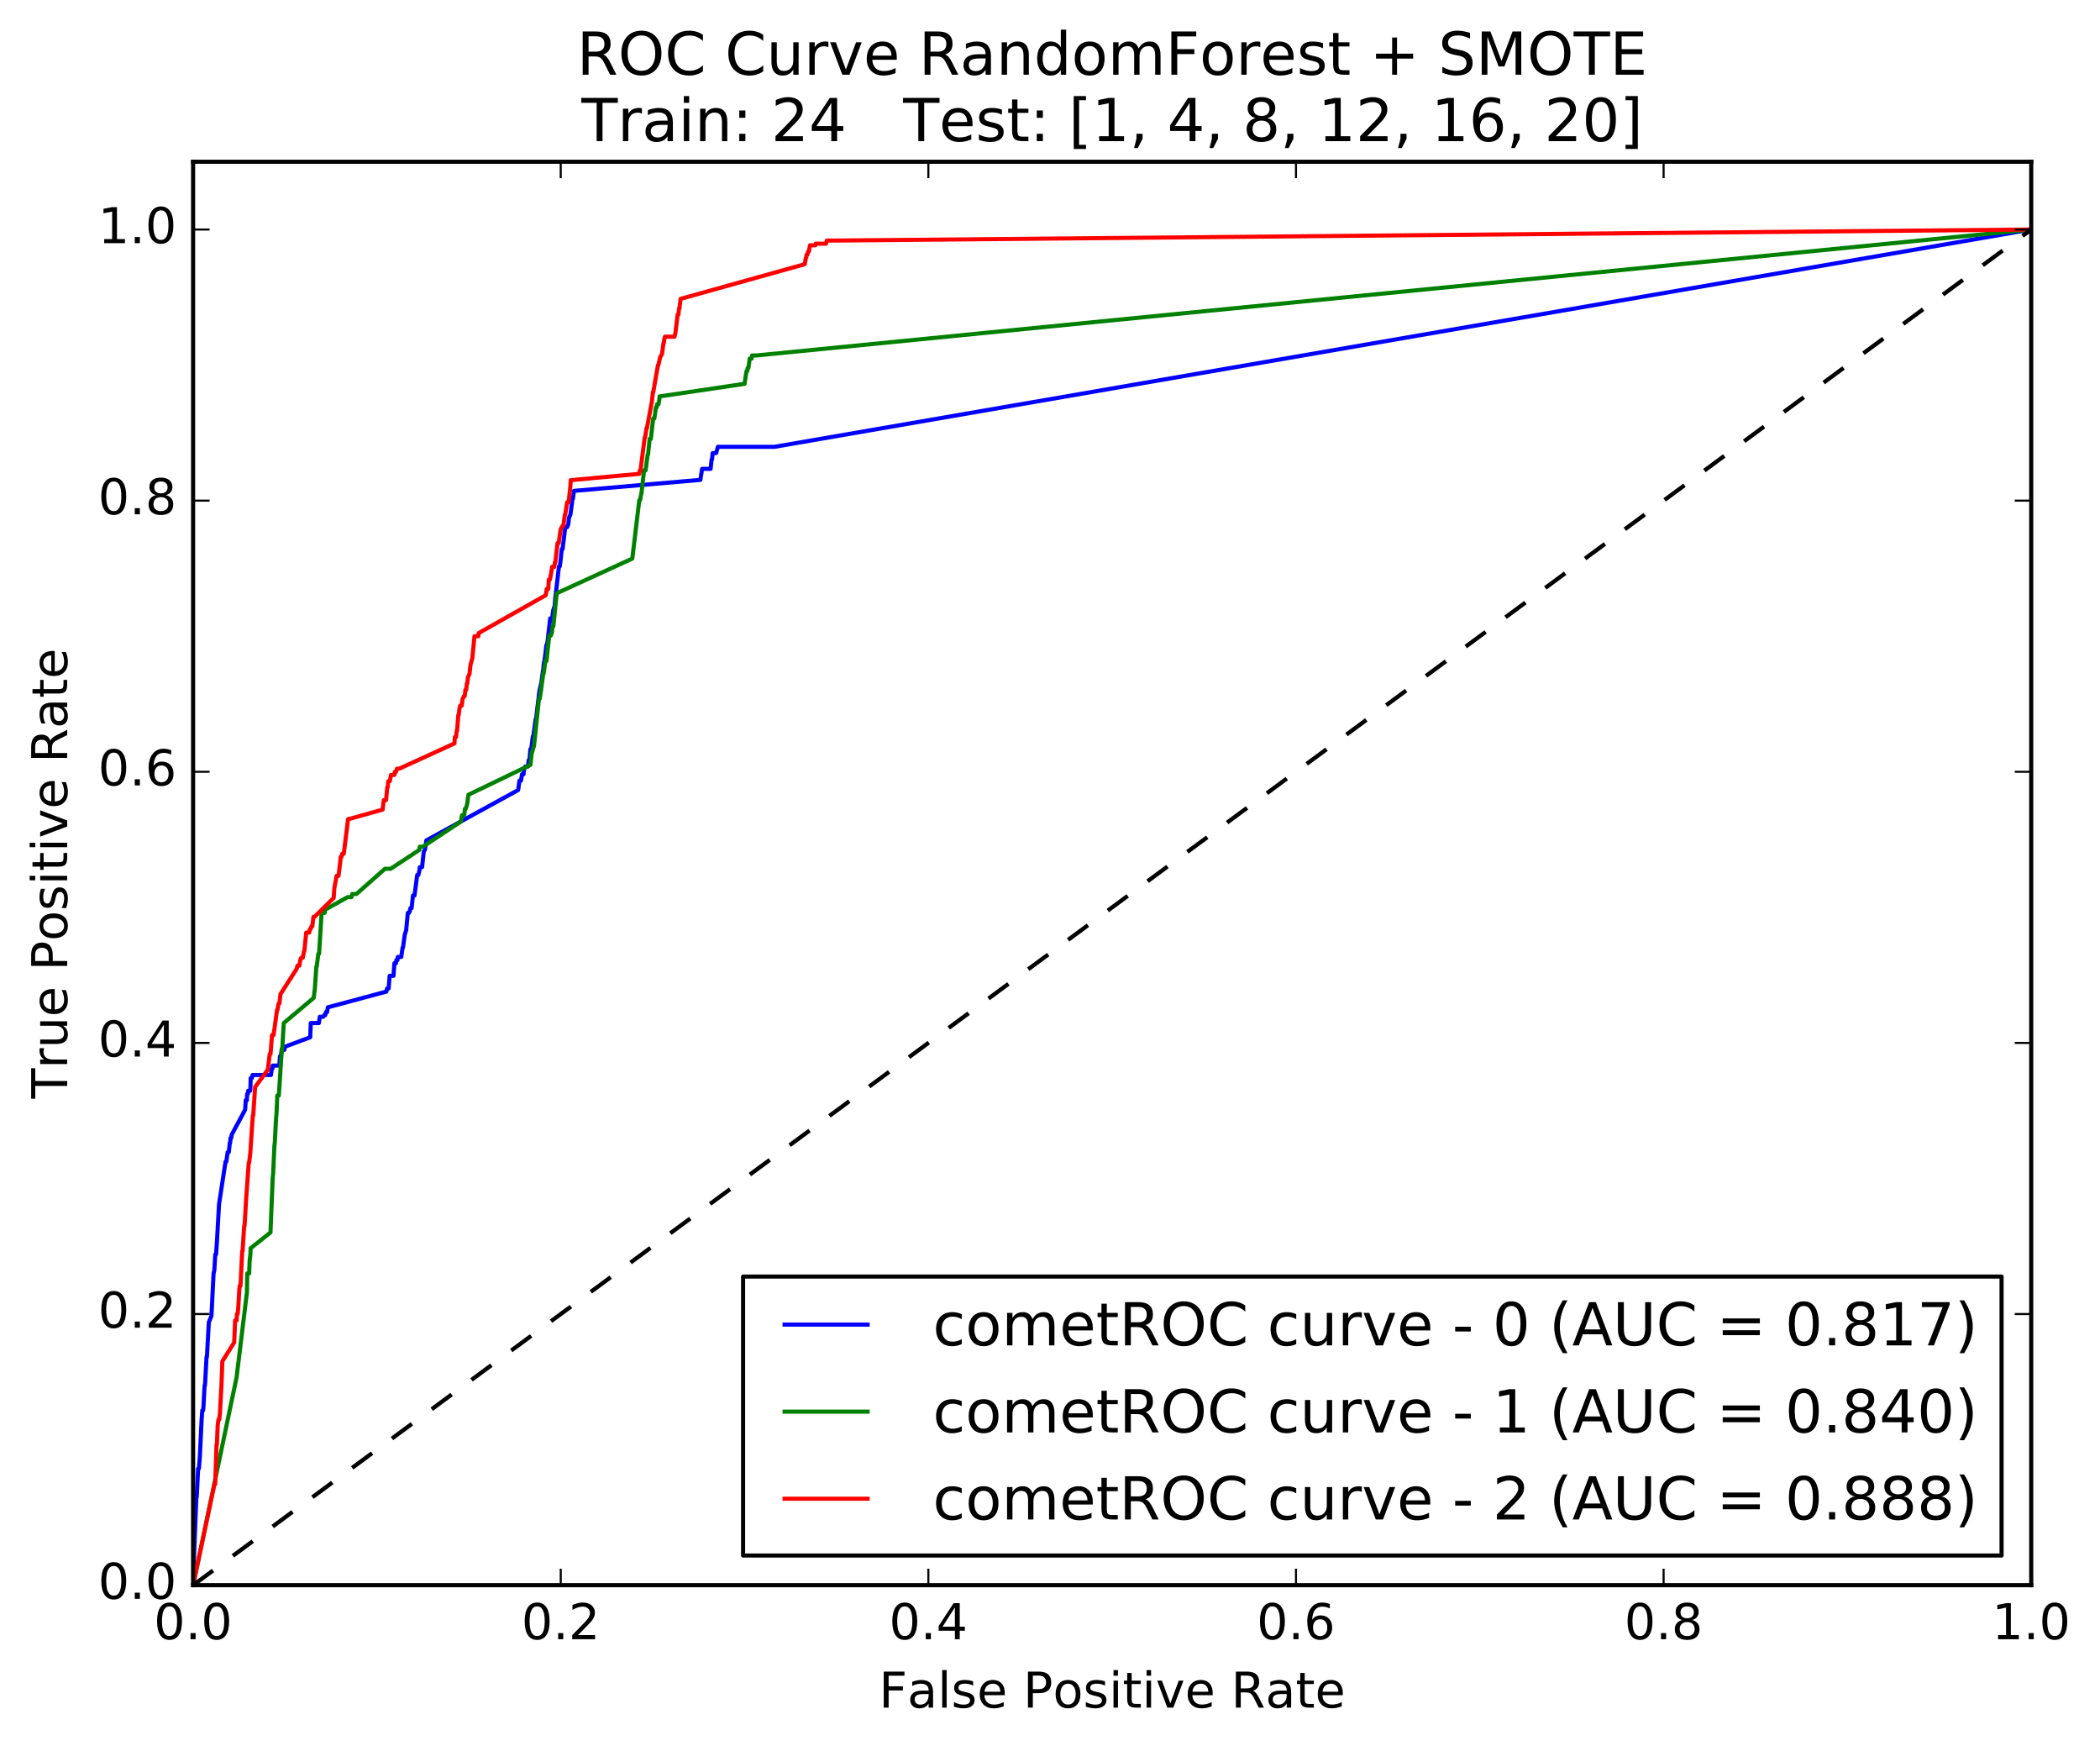 <?xml version="1.0" encoding="utf-8" standalone="no"?>
<!DOCTYPE svg PUBLIC "-//W3C//DTD SVG 1.1//EN"
  "http://www.w3.org/Graphics/SVG/1.1/DTD/svg11.dtd">
<!-- Created with matplotlib (http://matplotlib.org/) -->
<svg height="424pt" version="1.1" viewBox="0 0 510 424" width="510pt" xmlns="http://www.w3.org/2000/svg" xmlns:xlink="http://www.w3.org/1999/xlink">
 <defs>
  <style type="text/css">
*{stroke-linecap:butt;stroke-linejoin:round;stroke-miterlimit:100000;}
  </style>
 </defs>
 <g id="figure_1">
  <g id="patch_1">
   <path d="M 0 424.294 
L 510.039 424.294 
L 510.039 0 
L 0 0 
z
" style="fill:#ffffff;"/>
  </g>
  <g id="axes_1">
   <g id="patch_2">
    <path d="M 46.898 384.867 
L 493.298 384.867 
L 493.298 39.267 
L 46.898 39.267 
z
" style="fill:#ffffff;"/>
   </g>
   <g id="line2d_1">
    <path clip-path="url(#p5d05b76d7f)" d="M 46.898 384.867 
L 46.935 382.573 
L 47.692 363.459 
L 47.785 363.459 
L 48.112 356.578 
L 48.299 356.578 
L 48.523 353.902 
L 48.963 344.727 
L 49.131 342.434 
L 49.318 342.434 
L 49.402 341.669 
L 49.691 336.317 
L 49.785 336.317 
L 50.159 329.436 
L 50.252 329.436 
L 50.719 321.026 
L 51.355 319.497 
L 51.869 309.175 
L 52.055 308.411 
L 52.28 304.588 
L 52.467 304.588 
L 52.682 301.53 
L 53.195 292.355 
L 54.775 282.033 
L 54.962 282.033 
L 55.289 279.74 
L 55.569 279.74 
L 55.812 277.446 
L 55.905 277.446 
L 55.98 276.299 
L 56.167 276.299 
L 56.251 275.535 
L 59.54 269.418 
L 59.68 267.124 
L 59.961 267.124 
L 60.017 265.595 
L 60.204 265.595 
L 60.278 264.831 
L 60.746 264.831 
L 60.82 264.066 
L 60.876 261.773 
L 61.157 261.773 
L 61.325 261.008 
L 65.81 261.008 
L 65.978 259.479 
L 66.165 259.479 
L 66.24 258.714 
L 67.828 258.714 
L 67.997 256.421 
L 68.23 256.421 
L 68.389 254.891 
L 69.043 254.891 
L 69.221 254.127 
L 75.341 251.833 
L 75.472 248.393 
L 77.434 248.393 
L 77.677 246.864 
L 78.518 246.864 
L 78.705 246.481 
L 78.985 246.481 
L 79.163 245.717 
L 79.443 245.717 
L 79.612 244.57 
L 93.843 240.747 
L 94.011 239.983 
L 94.385 239.983 
L 94.628 236.924 
L 95.562 236.924 
L 95.786 233.866 
L 96.16 233.866 
L 96.254 233.102 
L 96.534 233.102 
L 96.609 232.337 
L 97.45 232.337 
L 97.777 230.043 
L 97.87 230.043 
L 98.291 226.985 
L 98.646 225.838 
L 99.047 221.633 
L 99.328 221.633 
L 99.515 221.251 
L 99.683 220.486 
L 99.963 220.486 
L 100.206 218.193 
L 100.29 217.428 
L 100.664 217.428 
L 101.318 212.458 
L 101.598 212.458 
L 101.869 211.312 
L 101.944 210.547 
L 102.505 210.547 
L 102.916 206.724 
L 103.196 206.342 
L 103.449 204.813 
L 103.533 204.048 
L 125.837 191.815 
L 126.155 189.522 
L 126.529 189.522 
L 126.772 187.993 
L 127.145 187.993 
L 127.304 186.463 
L 127.491 186.463 
L 127.585 186.081 
L 128.239 186.081 
L 128.398 184.552 
L 128.584 184.552 
L 128.818 181.876 
L 129.005 181.876 
L 129.416 178.818 
L 129.509 178.818 
L 129.678 177.671 
L 130.079 174.613 
L 130.173 174.613 
L 131.005 167.732 
L 131.453 165.82 
L 131.771 163.527 
L 131.948 162.38 
L 132.098 160.851 
L 132.285 160.086 
L 132.696 156.646 
L 132.789 156.646 
L 132.957 155.881 
L 133.621 150.147 
L 134.088 150.147 
L 134.34 148.235 
L 134.705 147.089 
L 134.854 145.177 
L 135.751 137.532 
L 135.938 137.532 
L 136.106 136.385 
L 136.434 133.327 
L 136.62 133.327 
L 137.284 127.975 
L 137.751 127.975 
L 138.031 127.21 
L 138.181 125.681 
L 138.536 124.916 
L 139.041 121.094 
L 139.134 121.094 
L 139.386 119.182 
L 170.091 116.506 
L 170.269 115.359 
L 170.521 113.83 
L 172.577 113.83 
L 172.82 111.537 
L 172.913 111.537 
L 173.081 110.007 
L 173.922 110.007 
L 174.352 108.478 
L 188.135 108.478 
L 493.298 55.724 
L 493.298 55.724 
" style="fill:none;stroke:#0000ff;stroke-linecap:square;"/>
   </g>
   <g id="line2d_2">
    <path clip-path="url(#p5d05b76d7f)" d="M 46.898 384.867 
L 57.456 334.406 
L 59.97 313.763 
L 60.045 309.175 
L 60.512 309.175 
L 60.624 306.117 
L 60.811 304.588 
L 60.867 303.059 
L 65.689 299.236 
L 66.231 285.856 
L 66.324 285.092 
L 66.642 278.211 
L 66.735 277.446 
L 67.053 271.33 
L 67.146 270.565 
L 67.343 265.978 
L 67.716 265.978 
L 68.464 254.509 
L 68.557 254.509 
L 68.912 248.393 
L 76.182 242.276 
L 76.463 239.983 
L 76.836 234.631 
L 76.93 234.631 
L 77.117 233.102 
L 77.303 231.572 
L 77.49 231.572 
L 78.107 221.633 
L 78.855 221.633 
L 78.948 220.869 
L 84.424 217.81 
L 85.358 217.81 
L 85.545 217.046 
L 86.573 217.046 
L 93.488 210.929 
L 94.889 210.929 
L 101.841 206.342 
L 101.935 205.577 
L 102.682 205.577 
L 111.933 199.461 
L 112.195 197.932 
L 112.755 197.932 
L 112.905 196.403 
L 113.092 196.403 
L 113.447 195.256 
L 113.765 192.962 
L 128.827 185.699 
L 129.145 182.641 
L 129.239 182.641 
L 129.425 181.876 
L 129.687 181.111 
L 130.892 169.643 
L 131.079 169.643 
L 131.322 168.114 
L 131.939 163.527 
L 132.032 163.527 
L 132.35 161.233 
L 132.444 160.468 
L 132.724 160.468 
L 133.378 154.352 
L 133.752 154.352 
L 134.032 153.587 
L 134.2 152.058 
L 134.387 152.058 
L 135.209 144.03 
L 153.561 135.62 
L 155.253 121.476 
L 155.44 121.476 
L 155.72 119.947 
L 155.813 119.564 
L 156.411 114.213 
L 156.785 114.213 
L 157.29 110.39 
L 157.383 110.39 
L 157.776 106.567 
L 158.056 106.567 
L 158.635 101.597 
L 158.916 101.597 
L 159.289 98.921 
L 159.476 98.921 
L 159.551 98.157 
L 159.925 98.157 
L 160.112 97.01 
L 160.186 96.245 
L 180.818 93.187 
L 181.286 90.129 
L 181.473 90.129 
L 181.566 89.364 
L 181.753 89.364 
L 182.071 87.071 
L 182.538 87.071 
L 182.631 86.306 
L 183.659 86.306 
L 493.298 55.724 
L 493.298 55.724 
" style="fill:none;stroke:#008000;stroke-linecap:square;"/>
   </g>
   <g id="line2d_3">
    <path clip-path="url(#p5d05b76d7f)" d="M 46.898 384.867 
L 52.074 360.372 
L 52.261 360.372 
L 52.579 350.804 
L 52.672 350.804 
L 52.859 346.211 
L 53.046 344.681 
L 53.233 344.681 
L 53.42 343.15 
L 53.719 337.409 
L 53.775 336.643 
L 53.999 330.52 
L 56.877 325.927 
L 57.101 320.569 
L 57.475 320.569 
L 57.531 319.038 
L 57.718 319.038 
L 57.868 317.507 
L 58.129 312.914 
L 58.223 312.149 
L 58.41 312.149 
L 58.821 303.729 
L 58.914 303.729 
L 59.307 297.605 
L 59.4 297.605 
L 59.755 291.482 
L 60.409 282.296 
L 60.503 282.296 
L 60.783 280 
L 61.4 270.815 
L 61.493 270.815 
L 61.96 263.926 
L 65.044 259.716 
L 65.511 255.889 
L 65.698 255.889 
L 66.072 251.296 
L 66.446 251.296 
L 67.287 245.172 
L 67.38 245.172 
L 67.66 243.641 
L 67.847 243.641 
L 68.127 241.345 
L 72.052 235.221 
L 72.239 234.456 
L 72.706 234.456 
L 72.968 232.925 
L 73.155 232.542 
L 73.528 232.542 
L 73.809 231.011 
L 73.902 231.011 
L 74.369 226.419 
L 75.117 226.419 
L 75.21 225.653 
L 75.397 225.653 
L 75.659 224.888 
L 75.846 224.888 
L 76.126 222.592 
L 76.406 222.592 
L 81.041 217.999 
L 81.191 215.702 
L 81.751 212.641 
L 82.219 212.641 
L 82.592 209.579 
L 82.742 208.048 
L 82.929 208.048 
L 83.116 207.283 
L 83.489 207.283 
L 84.536 198.863 
L 84.723 198.863 
L 92.927 196.566 
L 93.198 194.27 
L 93.759 194.27 
L 94.039 191.208 
L 94.132 191.208 
L 94.301 189.677 
L 94.674 189.677 
L 94.955 188.146 
L 95.796 188.146 
L 95.889 187.381 
L 96.169 187.381 
L 96.431 186.615 
L 96.992 186.615 
L 110.373 180.492 
L 110.466 178.961 
L 110.746 178.961 
L 110.915 177.43 
L 111.008 177.43 
L 111.307 173.603 
L 111.4 173.603 
L 111.587 172.072 
L 111.774 171.306 
L 112.148 171.306 
L 112.316 169.776 
L 112.671 169.01 
L 112.858 169.01 
L 113.026 167.479 
L 113.213 167.479 
L 113.381 165.948 
L 113.475 165.948 
L 113.643 164.417 
L 114.017 163.652 
L 114.278 161.356 
L 114.708 159.825 
L 115.232 154.467 
L 116.166 154.467 
L 116.259 153.701 
L 132.537 144.516 
L 132.78 142.985 
L 133.154 142.985 
L 133.285 140.689 
L 133.565 140.689 
L 133.845 139.158 
L 134.032 138.009 
L 134.069 137.627 
L 134.63 137.627 
L 134.78 136.479 
L 134.873 136.479 
L 135.396 131.886 
L 135.677 131.886 
L 135.845 130.738 
L 136.181 128.441 
L 136.63 127.676 
L 136.817 127.676 
L 137.172 124.997 
L 137.265 124.997 
L 137.732 121.935 
L 138.106 121.935 
L 138.517 118.108 
L 138.611 116.577 
L 155.281 115.046 
L 155.356 114.281 
L 155.542 114.281 
L 156.57 106.243 
L 156.664 106.243 
L 157.019 103.947 
L 157.112 103.947 
L 158.327 97.441 
L 158.57 95.144 
L 158.663 95.144 
L 159.523 90.169 
L 159.803 88.638 
L 159.897 88.638 
L 160.327 86.724 
L 160.775 85.959 
L 161.13 83.28 
L 161.224 83.28 
L 161.298 82.514 
L 161.485 81.749 
L 163.821 81.749 
L 164.008 80.984 
L 164.569 76.391 
L 164.756 76.391 
L 164.924 74.86 
L 165.017 74.86 
L 165.279 72.564 
L 195.442 64.144 
L 195.704 62.613 
L 195.797 62.613 
L 195.891 61.847 
L 196.077 61.847 
L 196.246 61.082 
L 196.433 61.082 
L 196.713 59.551 
L 198.021 59.551 
L 198.096 59.168 
L 200.619 59.168 
L 200.806 58.403 
L 203.142 58.403 
L 493.298 55.724 
L 493.298 55.724 
" style="fill:none;stroke:#ff0000;stroke-linecap:square;"/>
   </g>
   <g id="line2d_4">
    <path clip-path="url(#p5d05b76d7f)" d="M 46.898 384.867 
L 493.298 55.724 
" style="fill:none;stroke:#000000;stroke-dasharray:6,6;stroke-dashoffset:0.0;"/>
   </g>
   <g id="patch_3">
    <path d="M 46.898 384.867 
L 46.898 39.267 
" style="fill:none;stroke:#000000;stroke-linecap:square;stroke-linejoin:miter;"/>
   </g>
   <g id="patch_4">
    <path d="M 493.298 384.867 
L 493.298 39.267 
" style="fill:none;stroke:#000000;stroke-linecap:square;stroke-linejoin:miter;"/>
   </g>
   <g id="patch_5">
    <path d="M 46.898 39.267 
L 493.298 39.267 
" style="fill:none;stroke:#000000;stroke-linecap:square;stroke-linejoin:miter;"/>
   </g>
   <g id="patch_6">
    <path d="M 46.898 384.867 
L 493.298 384.867 
" style="fill:none;stroke:#000000;stroke-linecap:square;stroke-linejoin:miter;"/>
   </g>
   <g id="matplotlib.axis_1">
    <g id="xtick_1">
     <g id="line2d_5">
      <defs>
       <path d="M 0 0 
L 0 -4 
" id="mc2098f9cb5" style="stroke:#000000;stroke-width:0.5;"/>
      </defs>
      <g>
       <use style="stroke:#000000;stroke-width:0.5;" x="46.898" xlink:href="#mc2098f9cb5" y="384.867"/>
      </g>
     </g>
     <g id="line2d_6">
      <defs>
       <path d="M 0 0 
L 0 4 
" id="m23d2e9c5c6" style="stroke:#000000;stroke-width:0.5;"/>
      </defs>
      <g>
       <use style="stroke:#000000;stroke-width:0.5;" x="46.898" xlink:href="#m23d2e9c5c6" y="39.267"/>
      </g>
     </g>
     <g id="text_1">
      <!-- 0.0 -->
      <defs>
       <path d="M 31.781 66.406 
Q 24.172 66.406 20.328 58.906 
Q 16.5 51.422 16.5 36.375 
Q 16.5 21.391 20.328 13.891 
Q 24.172 6.391 31.781 6.391 
Q 39.453 6.391 43.281 13.891 
Q 47.125 21.391 47.125 36.375 
Q 47.125 51.422 43.281 58.906 
Q 39.453 66.406 31.781 66.406 
M 31.781 74.219 
Q 44.047 74.219 50.516 64.516 
Q 56.984 54.828 56.984 36.375 
Q 56.984 17.969 50.516 8.266 
Q 44.047 -1.422 31.781 -1.422 
Q 19.531 -1.422 13.062 8.266 
Q 6.594 17.969 6.594 36.375 
Q 6.594 54.828 13.062 64.516 
Q 19.531 74.219 31.781 74.219 
" id="BitstreamVeraSans-Roman-30"/>
       <path d="M 10.688 12.406 
L 21 12.406 
L 21 0 
L 10.688 0 
z
" id="BitstreamVeraSans-Roman-2e"/>
      </defs>
      <g transform="translate(37.356 397.985)scale(0.12 -0.12)">
       <use xlink:href="#BitstreamVeraSans-Roman-30"/>
       <use x="63.623" xlink:href="#BitstreamVeraSans-Roman-2e"/>
       <use x="95.41" xlink:href="#BitstreamVeraSans-Roman-30"/>
      </g>
     </g>
    </g>
    <g id="xtick_2">
     <g id="line2d_7">
      <g>
       <use style="stroke:#000000;stroke-width:0.5;" x="136.178" xlink:href="#mc2098f9cb5" y="384.867"/>
      </g>
     </g>
     <g id="line2d_8">
      <g>
       <use style="stroke:#000000;stroke-width:0.5;" x="136.178" xlink:href="#m23d2e9c5c6" y="39.267"/>
      </g>
     </g>
     <g id="text_2">
      <!-- 0.2 -->
      <defs>
       <path d="M 19.188 8.297 
L 53.609 8.297 
L 53.609 0 
L 7.328 0 
L 7.328 8.297 
Q 12.938 14.109 22.625 23.891 
Q 32.328 33.688 34.812 36.531 
Q 39.547 41.844 41.422 45.531 
Q 43.312 49.219 43.312 52.781 
Q 43.312 58.594 39.234 62.25 
Q 35.156 65.922 28.609 65.922 
Q 23.969 65.922 18.812 64.312 
Q 13.672 62.703 7.812 59.422 
L 7.812 69.391 
Q 13.766 71.781 18.938 73 
Q 24.125 74.219 28.422 74.219 
Q 39.75 74.219 46.484 68.547 
Q 53.219 62.891 53.219 53.422 
Q 53.219 48.922 51.531 44.891 
Q 49.859 40.875 45.406 35.406 
Q 44.188 33.984 37.641 27.219 
Q 31.109 20.453 19.188 8.297 
" id="BitstreamVeraSans-Roman-32"/>
      </defs>
      <g transform="translate(126.636 397.985)scale(0.12 -0.12)">
       <use xlink:href="#BitstreamVeraSans-Roman-30"/>
       <use x="63.623" xlink:href="#BitstreamVeraSans-Roman-2e"/>
       <use x="95.41" xlink:href="#BitstreamVeraSans-Roman-32"/>
      </g>
     </g>
    </g>
    <g id="xtick_3">
     <g id="line2d_9">
      <g>
       <use style="stroke:#000000;stroke-width:0.5;" x="225.458" xlink:href="#mc2098f9cb5" y="384.867"/>
      </g>
     </g>
     <g id="line2d_10">
      <g>
       <use style="stroke:#000000;stroke-width:0.5;" x="225.458" xlink:href="#m23d2e9c5c6" y="39.267"/>
      </g>
     </g>
     <g id="text_3">
      <!-- 0.4 -->
      <defs>
       <path d="M 37.797 64.312 
L 12.891 25.391 
L 37.797 25.391 
z
M 35.203 72.906 
L 47.609 72.906 
L 47.609 25.391 
L 58.016 25.391 
L 58.016 17.188 
L 47.609 17.188 
L 47.609 0 
L 37.797 0 
L 37.797 17.188 
L 4.891 17.188 
L 4.891 26.703 
z
" id="BitstreamVeraSans-Roman-34"/>
      </defs>
      <g transform="translate(215.916 397.985)scale(0.12 -0.12)">
       <use xlink:href="#BitstreamVeraSans-Roman-30"/>
       <use x="63.623" xlink:href="#BitstreamVeraSans-Roman-2e"/>
       <use x="95.41" xlink:href="#BitstreamVeraSans-Roman-34"/>
      </g>
     </g>
    </g>
    <g id="xtick_4">
     <g id="line2d_11">
      <g>
       <use style="stroke:#000000;stroke-width:0.5;" x="314.738" xlink:href="#mc2098f9cb5" y="384.867"/>
      </g>
     </g>
     <g id="line2d_12">
      <g>
       <use style="stroke:#000000;stroke-width:0.5;" x="314.738" xlink:href="#m23d2e9c5c6" y="39.267"/>
      </g>
     </g>
     <g id="text_4">
      <!-- 0.6 -->
      <defs>
       <path d="M 33.016 40.375 
Q 26.375 40.375 22.484 35.828 
Q 18.609 31.297 18.609 23.391 
Q 18.609 15.531 22.484 10.953 
Q 26.375 6.391 33.016 6.391 
Q 39.656 6.391 43.531 10.953 
Q 47.406 15.531 47.406 23.391 
Q 47.406 31.297 43.531 35.828 
Q 39.656 40.375 33.016 40.375 
M 52.594 71.297 
L 52.594 62.312 
Q 48.875 64.062 45.094 64.984 
Q 41.312 65.922 37.594 65.922 
Q 27.828 65.922 22.672 59.328 
Q 17.531 52.734 16.797 39.406 
Q 19.672 43.656 24.016 45.922 
Q 28.375 48.188 33.594 48.188 
Q 44.578 48.188 50.953 41.516 
Q 57.328 34.859 57.328 23.391 
Q 57.328 12.156 50.688 5.359 
Q 44.047 -1.422 33.016 -1.422 
Q 20.359 -1.422 13.672 8.266 
Q 6.984 17.969 6.984 36.375 
Q 6.984 53.656 15.188 63.938 
Q 23.391 74.219 37.203 74.219 
Q 40.922 74.219 44.703 73.484 
Q 48.484 72.75 52.594 71.297 
" id="BitstreamVeraSans-Roman-36"/>
      </defs>
      <g transform="translate(305.196 397.985)scale(0.12 -0.12)">
       <use xlink:href="#BitstreamVeraSans-Roman-30"/>
       <use x="63.623" xlink:href="#BitstreamVeraSans-Roman-2e"/>
       <use x="95.41" xlink:href="#BitstreamVeraSans-Roman-36"/>
      </g>
     </g>
    </g>
    <g id="xtick_5">
     <g id="line2d_13">
      <g>
       <use style="stroke:#000000;stroke-width:0.5;" x="404.017" xlink:href="#mc2098f9cb5" y="384.867"/>
      </g>
     </g>
     <g id="line2d_14">
      <g>
       <use style="stroke:#000000;stroke-width:0.5;" x="404.017" xlink:href="#m23d2e9c5c6" y="39.267"/>
      </g>
     </g>
     <g id="text_5">
      <!-- 0.8 -->
      <defs>
       <path d="M 31.781 34.625 
Q 24.75 34.625 20.719 30.859 
Q 16.703 27.094 16.703 20.516 
Q 16.703 13.922 20.719 10.156 
Q 24.75 6.391 31.781 6.391 
Q 38.812 6.391 42.859 10.172 
Q 46.922 13.969 46.922 20.516 
Q 46.922 27.094 42.891 30.859 
Q 38.875 34.625 31.781 34.625 
M 21.922 38.812 
Q 15.578 40.375 12.031 44.719 
Q 8.5 49.078 8.5 55.328 
Q 8.5 64.062 14.719 69.141 
Q 20.953 74.219 31.781 74.219 
Q 42.672 74.219 48.875 69.141 
Q 55.078 64.062 55.078 55.328 
Q 55.078 49.078 51.531 44.719 
Q 48 40.375 41.703 38.812 
Q 48.828 37.156 52.797 32.312 
Q 56.781 27.484 56.781 20.516 
Q 56.781 9.906 50.312 4.234 
Q 43.844 -1.422 31.781 -1.422 
Q 19.734 -1.422 13.25 4.234 
Q 6.781 9.906 6.781 20.516 
Q 6.781 27.484 10.781 32.312 
Q 14.797 37.156 21.922 38.812 
M 18.312 54.391 
Q 18.312 48.734 21.844 45.562 
Q 25.391 42.391 31.781 42.391 
Q 38.141 42.391 41.719 45.562 
Q 45.312 48.734 45.312 54.391 
Q 45.312 60.062 41.719 63.234 
Q 38.141 66.406 31.781 66.406 
Q 25.391 66.406 21.844 63.234 
Q 18.312 60.062 18.312 54.391 
" id="BitstreamVeraSans-Roman-38"/>
      </defs>
      <g transform="translate(394.476 397.985)scale(0.12 -0.12)">
       <use xlink:href="#BitstreamVeraSans-Roman-30"/>
       <use x="63.623" xlink:href="#BitstreamVeraSans-Roman-2e"/>
       <use x="95.41" xlink:href="#BitstreamVeraSans-Roman-38"/>
      </g>
     </g>
    </g>
    <g id="xtick_6">
     <g id="line2d_15">
      <g>
       <use style="stroke:#000000;stroke-width:0.5;" x="493.298" xlink:href="#mc2098f9cb5" y="384.867"/>
      </g>
     </g>
     <g id="line2d_16">
      <g>
       <use style="stroke:#000000;stroke-width:0.5;" x="493.298" xlink:href="#m23d2e9c5c6" y="39.267"/>
      </g>
     </g>
     <g id="text_6">
      <!-- 1.0 -->
      <defs>
       <path d="M 12.406 8.297 
L 28.516 8.297 
L 28.516 63.922 
L 10.984 60.406 
L 10.984 69.391 
L 28.422 72.906 
L 38.281 72.906 
L 38.281 8.297 
L 54.391 8.297 
L 54.391 0 
L 12.406 0 
z
" id="BitstreamVeraSans-Roman-31"/>
      </defs>
      <g transform="translate(483.756 397.985)scale(0.12 -0.12)">
       <use xlink:href="#BitstreamVeraSans-Roman-31"/>
       <use x="63.623" xlink:href="#BitstreamVeraSans-Roman-2e"/>
       <use x="95.41" xlink:href="#BitstreamVeraSans-Roman-30"/>
      </g>
     </g>
    </g>
    <g id="text_7">
     <!-- False Positive Rate -->
     <defs>
      <path d="M 18.312 70.219 
L 18.312 54.688 
L 36.812 54.688 
L 36.812 47.703 
L 18.312 47.703 
L 18.312 18.016 
Q 18.312 11.328 20.141 9.422 
Q 21.969 7.516 27.594 7.516 
L 36.812 7.516 
L 36.812 0 
L 27.594 0 
Q 17.188 0 13.234 3.875 
Q 9.281 7.766 9.281 18.016 
L 9.281 47.703 
L 2.688 47.703 
L 2.688 54.688 
L 9.281 54.688 
L 9.281 70.219 
z
" id="BitstreamVeraSans-Roman-74"/>
      <path d="M 44.391 34.188 
Q 47.562 33.109 50.562 29.594 
Q 53.562 26.078 56.594 19.922 
L 66.609 0 
L 56 0 
L 46.688 18.703 
Q 43.062 26.031 39.672 28.422 
Q 36.281 30.812 30.422 30.812 
L 19.672 30.812 
L 19.672 0 
L 9.812 0 
L 9.812 72.906 
L 32.078 72.906 
Q 44.578 72.906 50.734 67.672 
Q 56.891 62.453 56.891 51.906 
Q 56.891 45.016 53.688 40.469 
Q 50.484 35.938 44.391 34.188 
M 19.672 64.797 
L 19.672 38.922 
L 32.078 38.922 
Q 39.203 38.922 42.844 42.219 
Q 46.484 45.516 46.484 51.906 
Q 46.484 58.297 42.844 61.547 
Q 39.203 64.797 32.078 64.797 
z
" id="BitstreamVeraSans-Roman-52"/>
      <path d="M 2.984 54.688 
L 12.5 54.688 
L 29.594 8.797 
L 46.688 54.688 
L 56.203 54.688 
L 35.688 0 
L 23.484 0 
z
" id="BitstreamVeraSans-Roman-76"/>
      <path d="M 9.812 72.906 
L 51.703 72.906 
L 51.703 64.594 
L 19.672 64.594 
L 19.672 43.109 
L 48.578 43.109 
L 48.578 34.812 
L 19.672 34.812 
L 19.672 0 
L 9.812 0 
z
" id="BitstreamVeraSans-Roman-46"/>
      <path d="M 19.672 64.797 
L 19.672 37.406 
L 32.078 37.406 
Q 38.969 37.406 42.719 40.969 
Q 46.484 44.531 46.484 51.125 
Q 46.484 57.672 42.719 61.234 
Q 38.969 64.797 32.078 64.797 
z
M 9.812 72.906 
L 32.078 72.906 
Q 44.344 72.906 50.609 67.359 
Q 56.891 61.812 56.891 51.125 
Q 56.891 40.328 50.609 34.812 
Q 44.344 29.297 32.078 29.297 
L 19.672 29.297 
L 19.672 0 
L 9.812 0 
z
" id="BitstreamVeraSans-Roman-50"/>
      <path d="M 30.609 48.391 
Q 23.391 48.391 19.188 42.75 
Q 14.984 37.109 14.984 27.297 
Q 14.984 17.484 19.156 11.844 
Q 23.344 6.203 30.609 6.203 
Q 37.797 6.203 41.984 11.859 
Q 46.188 17.531 46.188 27.297 
Q 46.188 37.016 41.984 42.703 
Q 37.797 48.391 30.609 48.391 
M 30.609 56 
Q 42.328 56 49.016 48.375 
Q 55.719 40.766 55.719 27.297 
Q 55.719 13.875 49.016 6.219 
Q 42.328 -1.422 30.609 -1.422 
Q 18.844 -1.422 12.172 6.219 
Q 5.516 13.875 5.516 27.297 
Q 5.516 40.766 12.172 48.375 
Q 18.844 56 30.609 56 
" id="BitstreamVeraSans-Roman-6f"/>
      <path d="M 44.281 53.078 
L 44.281 44.578 
Q 40.484 46.531 36.375 47.5 
Q 32.281 48.484 27.875 48.484 
Q 21.188 48.484 17.844 46.438 
Q 14.5 44.391 14.5 40.281 
Q 14.5 37.156 16.891 35.375 
Q 19.281 33.594 26.516 31.984 
L 29.594 31.297 
Q 39.156 29.25 43.188 25.516 
Q 47.219 21.781 47.219 15.094 
Q 47.219 7.469 41.188 3.016 
Q 35.156 -1.422 24.609 -1.422 
Q 20.219 -1.422 15.453 -0.562 
Q 10.688 0.297 5.422 2 
L 5.422 11.281 
Q 10.406 8.688 15.234 7.391 
Q 20.062 6.109 24.812 6.109 
Q 31.156 6.109 34.562 8.281 
Q 37.984 10.453 37.984 14.406 
Q 37.984 18.062 35.516 20.016 
Q 33.062 21.969 24.703 23.781 
L 21.578 24.516 
Q 13.234 26.266 9.516 29.906 
Q 5.812 33.547 5.812 39.891 
Q 5.812 47.609 11.281 51.797 
Q 16.75 56 26.812 56 
Q 31.781 56 36.172 55.266 
Q 40.578 54.547 44.281 53.078 
" id="BitstreamVeraSans-Roman-73"/>
      <path id="BitstreamVeraSans-Roman-20"/>
      <path d="M 56.203 29.594 
L 56.203 25.203 
L 14.891 25.203 
Q 15.484 15.922 20.484 11.062 
Q 25.484 6.203 34.422 6.203 
Q 39.594 6.203 44.453 7.469 
Q 49.312 8.734 54.109 11.281 
L 54.109 2.781 
Q 49.266 0.734 44.188 -0.344 
Q 39.109 -1.422 33.891 -1.422 
Q 20.797 -1.422 13.156 6.188 
Q 5.516 13.812 5.516 26.812 
Q 5.516 40.234 12.766 48.109 
Q 20.016 56 32.328 56 
Q 43.359 56 49.781 48.891 
Q 56.203 41.797 56.203 29.594 
M 47.219 32.234 
Q 47.125 39.594 43.094 43.984 
Q 39.062 48.391 32.422 48.391 
Q 24.906 48.391 20.391 44.141 
Q 15.875 39.891 15.188 32.172 
z
" id="BitstreamVeraSans-Roman-65"/>
      <path d="M 9.422 54.688 
L 18.406 54.688 
L 18.406 0 
L 9.422 0 
z
M 9.422 75.984 
L 18.406 75.984 
L 18.406 64.594 
L 9.422 64.594 
z
" id="BitstreamVeraSans-Roman-69"/>
      <path d="M 34.281 27.484 
Q 23.391 27.484 19.188 25 
Q 14.984 22.516 14.984 16.5 
Q 14.984 11.719 18.141 8.906 
Q 21.297 6.109 26.703 6.109 
Q 34.188 6.109 38.703 11.406 
Q 43.219 16.703 43.219 25.484 
L 43.219 27.484 
z
M 52.203 31.203 
L 52.203 0 
L 43.219 0 
L 43.219 8.297 
Q 40.141 3.328 35.547 0.953 
Q 30.953 -1.422 24.312 -1.422 
Q 15.922 -1.422 10.953 3.297 
Q 6 8.016 6 15.922 
Q 6 25.141 12.172 29.828 
Q 18.359 34.516 30.609 34.516 
L 43.219 34.516 
L 43.219 35.406 
Q 43.219 41.609 39.141 45 
Q 35.062 48.391 27.688 48.391 
Q 23 48.391 18.547 47.266 
Q 14.109 46.141 10.016 43.891 
L 10.016 52.203 
Q 14.938 54.109 19.578 55.047 
Q 24.219 56 28.609 56 
Q 40.484 56 46.344 49.844 
Q 52.203 43.703 52.203 31.203 
" id="BitstreamVeraSans-Roman-61"/>
      <path d="M 9.422 75.984 
L 18.406 75.984 
L 18.406 0 
L 9.422 0 
z
" id="BitstreamVeraSans-Roman-6c"/>
     </defs>
     <g transform="translate(213.451 414.598)scale(0.12 -0.12)">
      <use xlink:href="#BitstreamVeraSans-Roman-46"/>
      <use x="57.379" xlink:href="#BitstreamVeraSans-Roman-61"/>
      <use x="118.658" xlink:href="#BitstreamVeraSans-Roman-6c"/>
      <use x="146.441" xlink:href="#BitstreamVeraSans-Roman-73"/>
      <use x="198.541" xlink:href="#BitstreamVeraSans-Roman-65"/>
      <use x="260.064" xlink:href="#BitstreamVeraSans-Roman-20"/>
      <use x="291.852" xlink:href="#BitstreamVeraSans-Roman-50"/>
      <use x="352.107" xlink:href="#BitstreamVeraSans-Roman-6f"/>
      <use x="413.289" xlink:href="#BitstreamVeraSans-Roman-73"/>
      <use x="465.389" xlink:href="#BitstreamVeraSans-Roman-69"/>
      <use x="493.172" xlink:href="#BitstreamVeraSans-Roman-74"/>
      <use x="532.381" xlink:href="#BitstreamVeraSans-Roman-69"/>
      <use x="560.164" xlink:href="#BitstreamVeraSans-Roman-76"/>
      <use x="619.344" xlink:href="#BitstreamVeraSans-Roman-65"/>
      <use x="680.867" xlink:href="#BitstreamVeraSans-Roman-20"/>
      <use x="712.654" xlink:href="#BitstreamVeraSans-Roman-52"/>
      <use x="782.105" xlink:href="#BitstreamVeraSans-Roman-61"/>
      <use x="843.385" xlink:href="#BitstreamVeraSans-Roman-74"/>
      <use x="882.594" xlink:href="#BitstreamVeraSans-Roman-65"/>
     </g>
    </g>
   </g>
   <g id="matplotlib.axis_2">
    <g id="ytick_1">
     <g id="line2d_17">
      <defs>
       <path d="M 0 0 
L 4 0 
" id="mfce9b5b721" style="stroke:#000000;stroke-width:0.5;"/>
      </defs>
      <g>
       <use style="stroke:#000000;stroke-width:0.5;" x="46.898" xlink:href="#mfce9b5b721" y="384.867"/>
      </g>
     </g>
     <g id="line2d_18">
      <defs>
       <path d="M 0 0 
L -4 0 
" id="mc361283cc8" style="stroke:#000000;stroke-width:0.5;"/>
      </defs>
      <g>
       <use style="stroke:#000000;stroke-width:0.5;" x="493.298" xlink:href="#mc361283cc8" y="384.867"/>
      </g>
     </g>
     <g id="text_8">
      <!-- 0.0 -->
      <g transform="translate(23.814 388.178)scale(0.12 -0.12)">
       <use xlink:href="#BitstreamVeraSans-Roman-30"/>
       <use x="63.623" xlink:href="#BitstreamVeraSans-Roman-2e"/>
       <use x="95.41" xlink:href="#BitstreamVeraSans-Roman-30"/>
      </g>
     </g>
    </g>
    <g id="ytick_2">
     <g id="line2d_19">
      <g>
       <use style="stroke:#000000;stroke-width:0.5;" x="46.898" xlink:href="#mfce9b5b721" y="319.038"/>
      </g>
     </g>
     <g id="line2d_20">
      <g>
       <use style="stroke:#000000;stroke-width:0.5;" x="493.298" xlink:href="#mc361283cc8" y="319.038"/>
      </g>
     </g>
     <g id="text_9">
      <!-- 0.2 -->
      <g transform="translate(23.814 322.349)scale(0.12 -0.12)">
       <use xlink:href="#BitstreamVeraSans-Roman-30"/>
       <use x="63.623" xlink:href="#BitstreamVeraSans-Roman-2e"/>
       <use x="95.41" xlink:href="#BitstreamVeraSans-Roman-32"/>
      </g>
     </g>
    </g>
    <g id="ytick_3">
     <g id="line2d_21">
      <g>
       <use style="stroke:#000000;stroke-width:0.5;" x="46.898" xlink:href="#mfce9b5b721" y="253.209"/>
      </g>
     </g>
     <g id="line2d_22">
      <g>
       <use style="stroke:#000000;stroke-width:0.5;" x="493.298" xlink:href="#mc361283cc8" y="253.209"/>
      </g>
     </g>
     <g id="text_10">
      <!-- 0.4 -->
      <g transform="translate(23.814 256.521)scale(0.12 -0.12)">
       <use xlink:href="#BitstreamVeraSans-Roman-30"/>
       <use x="63.623" xlink:href="#BitstreamVeraSans-Roman-2e"/>
       <use x="95.41" xlink:href="#BitstreamVeraSans-Roman-34"/>
      </g>
     </g>
    </g>
    <g id="ytick_4">
     <g id="line2d_23">
      <g>
       <use style="stroke:#000000;stroke-width:0.5;" x="46.898" xlink:href="#mfce9b5b721" y="187.381"/>
      </g>
     </g>
     <g id="line2d_24">
      <g>
       <use style="stroke:#000000;stroke-width:0.5;" x="493.298" xlink:href="#mc361283cc8" y="187.381"/>
      </g>
     </g>
     <g id="text_11">
      <!-- 0.6 -->
      <g transform="translate(23.814 190.692)scale(0.12 -0.12)">
       <use xlink:href="#BitstreamVeraSans-Roman-30"/>
       <use x="63.623" xlink:href="#BitstreamVeraSans-Roman-2e"/>
       <use x="95.41" xlink:href="#BitstreamVeraSans-Roman-36"/>
      </g>
     </g>
    </g>
    <g id="ytick_5">
     <g id="line2d_25">
      <g>
       <use style="stroke:#000000;stroke-width:0.5;" x="46.898" xlink:href="#mfce9b5b721" y="121.552"/>
      </g>
     </g>
     <g id="line2d_26">
      <g>
       <use style="stroke:#000000;stroke-width:0.5;" x="493.298" xlink:href="#mc361283cc8" y="121.552"/>
      </g>
     </g>
     <g id="text_12">
      <!-- 0.8 -->
      <g transform="translate(23.814 124.864)scale(0.12 -0.12)">
       <use xlink:href="#BitstreamVeraSans-Roman-30"/>
       <use x="63.623" xlink:href="#BitstreamVeraSans-Roman-2e"/>
       <use x="95.41" xlink:href="#BitstreamVeraSans-Roman-38"/>
      </g>
     </g>
    </g>
    <g id="ytick_6">
     <g id="line2d_27">
      <g>
       <use style="stroke:#000000;stroke-width:0.5;" x="46.898" xlink:href="#mfce9b5b721" y="55.724"/>
      </g>
     </g>
     <g id="line2d_28">
      <g>
       <use style="stroke:#000000;stroke-width:0.5;" x="493.298" xlink:href="#mc361283cc8" y="55.724"/>
      </g>
     </g>
     <g id="text_13">
      <!-- 1.0 -->
      <g transform="translate(23.814 59.035)scale(0.12 -0.12)">
       <use xlink:href="#BitstreamVeraSans-Roman-31"/>
       <use x="63.623" xlink:href="#BitstreamVeraSans-Roman-2e"/>
       <use x="95.41" xlink:href="#BitstreamVeraSans-Roman-30"/>
      </g>
     </g>
    </g>
    <g id="text_14">
     <!-- True Positive Rate -->
     <defs>
      <path d="M -0.297 72.906 
L 61.375 72.906 
L 61.375 64.594 
L 35.5 64.594 
L 35.5 0 
L 25.594 0 
L 25.594 64.594 
L -0.297 64.594 
z
" id="BitstreamVeraSans-Roman-54"/>
      <path d="M 8.5 21.578 
L 8.5 54.688 
L 17.484 54.688 
L 17.484 21.922 
Q 17.484 14.156 20.5 10.266 
Q 23.531 6.391 29.594 6.391 
Q 36.859 6.391 41.078 11.031 
Q 45.312 15.672 45.312 23.688 
L 45.312 54.688 
L 54.297 54.688 
L 54.297 0 
L 45.312 0 
L 45.312 8.406 
Q 42.047 3.422 37.719 1 
Q 33.406 -1.422 27.688 -1.422 
Q 18.266 -1.422 13.375 4.438 
Q 8.5 10.297 8.5 21.578 
" id="BitstreamVeraSans-Roman-75"/>
      <path d="M 41.109 46.297 
Q 39.594 47.172 37.812 47.578 
Q 36.031 48 33.891 48 
Q 26.266 48 22.188 43.047 
Q 18.109 38.094 18.109 28.812 
L 18.109 0 
L 9.078 0 
L 9.078 54.688 
L 18.109 54.688 
L 18.109 46.188 
Q 20.953 51.172 25.484 53.578 
Q 30.031 56 36.531 56 
Q 37.453 56 38.578 55.875 
Q 39.703 55.766 41.062 55.516 
z
" id="BitstreamVeraSans-Roman-72"/>
     </defs>
     <g transform="translate(16.318 266.722)rotate(-90.0)scale(0.12 -0.12)">
      <use xlink:href="#BitstreamVeraSans-Roman-54"/>
      <use x="60.865" xlink:href="#BitstreamVeraSans-Roman-72"/>
      <use x="101.979" xlink:href="#BitstreamVeraSans-Roman-75"/>
      <use x="165.357" xlink:href="#BitstreamVeraSans-Roman-65"/>
      <use x="226.881" xlink:href="#BitstreamVeraSans-Roman-20"/>
      <use x="258.668" xlink:href="#BitstreamVeraSans-Roman-50"/>
      <use x="318.924" xlink:href="#BitstreamVeraSans-Roman-6f"/>
      <use x="380.105" xlink:href="#BitstreamVeraSans-Roman-73"/>
      <use x="432.205" xlink:href="#BitstreamVeraSans-Roman-69"/>
      <use x="459.988" xlink:href="#BitstreamVeraSans-Roman-74"/>
      <use x="499.197" xlink:href="#BitstreamVeraSans-Roman-69"/>
      <use x="526.98" xlink:href="#BitstreamVeraSans-Roman-76"/>
      <use x="586.16" xlink:href="#BitstreamVeraSans-Roman-65"/>
      <use x="647.684" xlink:href="#BitstreamVeraSans-Roman-20"/>
      <use x="679.471" xlink:href="#BitstreamVeraSans-Roman-52"/>
      <use x="748.922" xlink:href="#BitstreamVeraSans-Roman-61"/>
      <use x="810.201" xlink:href="#BitstreamVeraSans-Roman-74"/>
      <use x="849.41" xlink:href="#BitstreamVeraSans-Roman-65"/>
     </g>
    </g>
   </g>
   <g id="text_15">
    <!-- ROC Curve RandomForest + SMOTE -->
    <defs>
     <path d="M 53.516 70.516 
L 53.516 60.891 
Q 47.906 63.578 42.922 64.891 
Q 37.938 66.219 33.297 66.219 
Q 25.25 66.219 20.875 63.094 
Q 16.5 59.969 16.5 54.203 
Q 16.5 49.359 19.406 46.891 
Q 22.312 44.438 30.422 42.922 
L 36.375 41.703 
Q 47.406 39.594 52.656 34.297 
Q 57.906 29 57.906 20.125 
Q 57.906 9.516 50.797 4.047 
Q 43.703 -1.422 29.984 -1.422 
Q 24.812 -1.422 18.969 -0.25 
Q 13.141 0.922 6.891 3.219 
L 6.891 13.375 
Q 12.891 10.016 18.656 8.297 
Q 24.422 6.594 29.984 6.594 
Q 38.422 6.594 43.016 9.906 
Q 47.609 13.234 47.609 19.391 
Q 47.609 24.75 44.312 27.781 
Q 41.016 30.812 33.5 32.328 
L 27.484 33.5 
Q 16.453 35.688 11.516 40.375 
Q 6.594 45.062 6.594 53.422 
Q 6.594 63.094 13.406 68.656 
Q 20.219 74.219 32.172 74.219 
Q 37.312 74.219 42.625 73.281 
Q 47.953 72.359 53.516 70.516 
" id="BitstreamVeraSans-Roman-53"/>
     <path d="M 45.406 46.391 
L 45.406 75.984 
L 54.391 75.984 
L 54.391 0 
L 45.406 0 
L 45.406 8.203 
Q 42.578 3.328 38.25 0.953 
Q 33.938 -1.422 27.875 -1.422 
Q 17.969 -1.422 11.734 6.484 
Q 5.516 14.406 5.516 27.297 
Q 5.516 40.188 11.734 48.094 
Q 17.969 56 27.875 56 
Q 33.938 56 38.25 53.625 
Q 42.578 51.266 45.406 46.391 
M 14.797 27.297 
Q 14.797 17.391 18.875 11.75 
Q 22.953 6.109 30.078 6.109 
Q 37.203 6.109 41.297 11.75 
Q 45.406 17.391 45.406 27.297 
Q 45.406 37.203 41.297 42.844 
Q 37.203 48.484 30.078 48.484 
Q 22.953 48.484 18.875 42.844 
Q 14.797 37.203 14.797 27.297 
" id="BitstreamVeraSans-Roman-64"/>
     <path d="M 52 44.188 
Q 55.375 50.25 60.062 53.125 
Q 64.75 56 71.094 56 
Q 79.641 56 84.281 50.016 
Q 88.922 44.047 88.922 33.016 
L 88.922 0 
L 79.891 0 
L 79.891 32.719 
Q 79.891 40.578 77.094 44.375 
Q 74.312 48.188 68.609 48.188 
Q 61.625 48.188 57.562 43.547 
Q 53.516 38.922 53.516 30.906 
L 53.516 0 
L 44.484 0 
L 44.484 32.719 
Q 44.484 40.625 41.703 44.406 
Q 38.922 48.188 33.109 48.188 
Q 26.219 48.188 22.156 43.531 
Q 18.109 38.875 18.109 30.906 
L 18.109 0 
L 9.078 0 
L 9.078 54.688 
L 18.109 54.688 
L 18.109 46.188 
Q 21.188 51.219 25.484 53.609 
Q 29.781 56 35.688 56 
Q 41.656 56 45.828 52.969 
Q 50 49.953 52 44.188 
" id="BitstreamVeraSans-Roman-6d"/>
     <path d="M 9.812 72.906 
L 24.516 72.906 
L 43.109 23.297 
L 61.812 72.906 
L 76.516 72.906 
L 76.516 0 
L 66.891 0 
L 66.891 64.016 
L 48.094 14.016 
L 38.188 14.016 
L 19.391 64.016 
L 19.391 0 
L 9.812 0 
z
" id="BitstreamVeraSans-Roman-4d"/>
     <path d="M 54.891 33.016 
L 54.891 0 
L 45.906 0 
L 45.906 32.719 
Q 45.906 40.484 42.875 44.328 
Q 39.844 48.188 33.797 48.188 
Q 26.516 48.188 22.312 43.547 
Q 18.109 38.922 18.109 30.906 
L 18.109 0 
L 9.078 0 
L 9.078 54.688 
L 18.109 54.688 
L 18.109 46.188 
Q 21.344 51.125 25.703 53.562 
Q 30.078 56 35.797 56 
Q 45.219 56 50.047 50.172 
Q 54.891 44.344 54.891 33.016 
" id="BitstreamVeraSans-Roman-6e"/>
     <path d="M 64.406 67.281 
L 64.406 56.891 
Q 59.422 61.531 53.781 63.812 
Q 48.141 66.109 41.797 66.109 
Q 29.297 66.109 22.656 58.469 
Q 16.016 50.828 16.016 36.375 
Q 16.016 21.969 22.656 14.328 
Q 29.297 6.688 41.797 6.688 
Q 48.141 6.688 53.781 8.984 
Q 59.422 11.281 64.406 15.922 
L 64.406 5.609 
Q 59.234 2.094 53.438 0.328 
Q 47.656 -1.422 41.219 -1.422 
Q 24.656 -1.422 15.125 8.703 
Q 5.609 18.844 5.609 36.375 
Q 5.609 53.953 15.125 64.078 
Q 24.656 74.219 41.219 74.219 
Q 47.75 74.219 53.531 72.484 
Q 59.328 70.75 64.406 67.281 
" id="BitstreamVeraSans-Roman-43"/>
     <path d="M 39.406 66.219 
Q 28.656 66.219 22.328 58.203 
Q 16.016 50.203 16.016 36.375 
Q 16.016 22.609 22.328 14.594 
Q 28.656 6.594 39.406 6.594 
Q 50.141 6.594 56.422 14.594 
Q 62.703 22.609 62.703 36.375 
Q 62.703 50.203 56.422 58.203 
Q 50.141 66.219 39.406 66.219 
M 39.406 74.219 
Q 54.734 74.219 63.906 63.938 
Q 73.094 53.656 73.094 36.375 
Q 73.094 19.141 63.906 8.859 
Q 54.734 -1.422 39.406 -1.422 
Q 24.031 -1.422 14.812 8.828 
Q 5.609 19.094 5.609 36.375 
Q 5.609 53.656 14.812 63.938 
Q 24.031 74.219 39.406 74.219 
" id="BitstreamVeraSans-Roman-4f"/>
     <path d="M 9.812 72.906 
L 55.906 72.906 
L 55.906 64.594 
L 19.672 64.594 
L 19.672 43.016 
L 54.391 43.016 
L 54.391 34.719 
L 19.672 34.719 
L 19.672 8.297 
L 56.781 8.297 
L 56.781 0 
L 9.812 0 
z
" id="BitstreamVeraSans-Roman-45"/>
     <path d="M 46 62.703 
L 46 35.5 
L 73.188 35.5 
L 73.188 27.203 
L 46 27.203 
L 46 0 
L 37.797 0 
L 37.797 27.203 
L 10.594 27.203 
L 10.594 35.5 
L 37.797 35.5 
L 37.797 62.703 
z
" id="BitstreamVeraSans-Roman-2b"/>
    </defs>
    <g transform="translate(140.103 18.142)scale(0.144 -0.144)">
     <use xlink:href="#BitstreamVeraSans-Roman-52"/>
     <use x="69.482" xlink:href="#BitstreamVeraSans-Roman-4f"/>
     <use x="148.193" xlink:href="#BitstreamVeraSans-Roman-43"/>
     <use x="218.018" xlink:href="#BitstreamVeraSans-Roman-20"/>
     <use x="249.805" xlink:href="#BitstreamVeraSans-Roman-43"/>
     <use x="319.629" xlink:href="#BitstreamVeraSans-Roman-75"/>
     <use x="383.008" xlink:href="#BitstreamVeraSans-Roman-72"/>
     <use x="424.121" xlink:href="#BitstreamVeraSans-Roman-76"/>
     <use x="483.301" xlink:href="#BitstreamVeraSans-Roman-65"/>
     <use x="544.824" xlink:href="#BitstreamVeraSans-Roman-20"/>
     <use x="576.611" xlink:href="#BitstreamVeraSans-Roman-52"/>
     <use x="646.062" xlink:href="#BitstreamVeraSans-Roman-61"/>
     <use x="707.342" xlink:href="#BitstreamVeraSans-Roman-6e"/>
     <use x="770.721" xlink:href="#BitstreamVeraSans-Roman-64"/>
     <use x="834.197" xlink:href="#BitstreamVeraSans-Roman-6f"/>
     <use x="895.379" xlink:href="#BitstreamVeraSans-Roman-6d"/>
     <use x="992.791" xlink:href="#BitstreamVeraSans-Roman-46"/>
     <use x="1050.264" xlink:href="#BitstreamVeraSans-Roman-6f"/>
     <use x="1111.445" xlink:href="#BitstreamVeraSans-Roman-72"/>
     <use x="1152.527" xlink:href="#BitstreamVeraSans-Roman-65"/>
     <use x="1214.051" xlink:href="#BitstreamVeraSans-Roman-73"/>
     <use x="1266.15" xlink:href="#BitstreamVeraSans-Roman-74"/>
     <use x="1305.359" xlink:href="#BitstreamVeraSans-Roman-20"/>
     <use x="1337.146" xlink:href="#BitstreamVeraSans-Roman-2b"/>
     <use x="1420.936" xlink:href="#BitstreamVeraSans-Roman-20"/>
     <use x="1452.723" xlink:href="#BitstreamVeraSans-Roman-53"/>
     <use x="1516.199" xlink:href="#BitstreamVeraSans-Roman-4d"/>
     <use x="1602.479" xlink:href="#BitstreamVeraSans-Roman-4f"/>
     <use x="1681.189" xlink:href="#BitstreamVeraSans-Roman-54"/>
     <use x="1742.273" xlink:href="#BitstreamVeraSans-Roman-45"/>
    </g>
    <!-- Train: 24   Test: [1, 4, 8, 12, 16, 20] -->
    <defs>
     <path d="M 8.594 75.984 
L 29.297 75.984 
L 29.297 69 
L 17.578 69 
L 17.578 -6.203 
L 29.297 -6.203 
L 29.297 -13.188 
L 8.594 -13.188 
z
" id="BitstreamVeraSans-Roman-5b"/>
     <path d="M 11.719 12.406 
L 22.016 12.406 
L 22.016 0 
L 11.719 0 
z
M 11.719 51.703 
L 22.016 51.703 
L 22.016 39.312 
L 11.719 39.312 
z
" id="BitstreamVeraSans-Roman-3a"/>
     <path d="M 11.719 12.406 
L 22.016 12.406 
L 22.016 4 
L 14.016 -11.625 
L 7.719 -11.625 
L 11.719 4 
z
" id="BitstreamVeraSans-Roman-2c"/>
     <path d="M 30.422 75.984 
L 30.422 -13.188 
L 9.719 -13.188 
L 9.719 -6.203 
L 21.391 -6.203 
L 21.391 69 
L 9.719 69 
L 9.719 75.984 
z
" id="BitstreamVeraSans-Roman-5d"/>
    </defs>
    <g transform="translate(141.214 34.267)scale(0.144 -0.144)">
     <use xlink:href="#BitstreamVeraSans-Roman-54"/>
     <use x="60.865" xlink:href="#BitstreamVeraSans-Roman-72"/>
     <use x="101.979" xlink:href="#BitstreamVeraSans-Roman-61"/>
     <use x="163.258" xlink:href="#BitstreamVeraSans-Roman-69"/>
     <use x="191.041" xlink:href="#BitstreamVeraSans-Roman-6e"/>
     <use x="254.42" xlink:href="#BitstreamVeraSans-Roman-3a"/>
     <use x="288.111" xlink:href="#BitstreamVeraSans-Roman-20"/>
     <use x="319.898" xlink:href="#BitstreamVeraSans-Roman-32"/>
     <use x="383.521" xlink:href="#BitstreamVeraSans-Roman-34"/>
     <use x="447.145" xlink:href="#BitstreamVeraSans-Roman-20"/>
     <use x="478.932" xlink:href="#BitstreamVeraSans-Roman-20"/>
     <use x="510.719" xlink:href="#BitstreamVeraSans-Roman-20"/>
     <use x="542.506" xlink:href="#BitstreamVeraSans-Roman-54"/>
     <use x="603.324" xlink:href="#BitstreamVeraSans-Roman-65"/>
     <use x="664.848" xlink:href="#BitstreamVeraSans-Roman-73"/>
     <use x="716.947" xlink:href="#BitstreamVeraSans-Roman-74"/>
     <use x="756.156" xlink:href="#BitstreamVeraSans-Roman-3a"/>
     <use x="789.848" xlink:href="#BitstreamVeraSans-Roman-20"/>
     <use x="821.635" xlink:href="#BitstreamVeraSans-Roman-5b"/>
     <use x="860.648" xlink:href="#BitstreamVeraSans-Roman-31"/>
     <use x="924.271" xlink:href="#BitstreamVeraSans-Roman-2c"/>
     <use x="956.059" xlink:href="#BitstreamVeraSans-Roman-20"/>
     <use x="987.846" xlink:href="#BitstreamVeraSans-Roman-34"/>
     <use x="1051.469" xlink:href="#BitstreamVeraSans-Roman-2c"/>
     <use x="1083.256" xlink:href="#BitstreamVeraSans-Roman-20"/>
     <use x="1115.043" xlink:href="#BitstreamVeraSans-Roman-38"/>
     <use x="1178.666" xlink:href="#BitstreamVeraSans-Roman-2c"/>
     <use x="1210.453" xlink:href="#BitstreamVeraSans-Roman-20"/>
     <use x="1242.24" xlink:href="#BitstreamVeraSans-Roman-31"/>
     <use x="1305.863" xlink:href="#BitstreamVeraSans-Roman-32"/>
     <use x="1369.486" xlink:href="#BitstreamVeraSans-Roman-2c"/>
     <use x="1401.273" xlink:href="#BitstreamVeraSans-Roman-20"/>
     <use x="1433.061" xlink:href="#BitstreamVeraSans-Roman-31"/>
     <use x="1496.684" xlink:href="#BitstreamVeraSans-Roman-36"/>
     <use x="1560.307" xlink:href="#BitstreamVeraSans-Roman-2c"/>
     <use x="1592.094" xlink:href="#BitstreamVeraSans-Roman-20"/>
     <use x="1623.881" xlink:href="#BitstreamVeraSans-Roman-32"/>
     <use x="1687.504" xlink:href="#BitstreamVeraSans-Roman-30"/>
     <use x="1751.127" xlink:href="#BitstreamVeraSans-Roman-5d"/>
    </g>
   </g>
   <g id="legend_1">
    <g id="patch_7">
     <path d="M 180.464 377.667 
L 486.098 377.667 
L 486.098 309.937 
L 180.464 309.937 
z
" style="fill:#ffffff;stroke:#000000;stroke-linejoin:miter;"/>
    </g>
    <g id="line2d_29">
     <path d="M 190.544 321.599 
L 210.704 321.599 
" style="fill:none;stroke:#0000ff;stroke-linecap:square;"/>
    </g>
    <g id="line2d_30"/>
    <g id="text_16">
     <!-- cometROC curve - 0 (AUC = 0.817) -->
     <defs>
      <path d="M 34.188 63.188 
L 20.797 26.906 
L 47.609 26.906 
z
M 28.609 72.906 
L 39.797 72.906 
L 67.578 0 
L 57.328 0 
L 50.688 18.703 
L 17.828 18.703 
L 11.188 0 
L 0.781 0 
z
" id="BitstreamVeraSans-Roman-41"/>
      <path d="M 8.016 75.875 
L 15.828 75.875 
Q 23.141 64.359 26.781 53.312 
Q 30.422 42.281 30.422 31.391 
Q 30.422 20.453 26.781 9.375 
Q 23.141 -1.703 15.828 -13.188 
L 8.016 -13.188 
Q 14.5 -2 17.703 9.062 
Q 20.906 20.125 20.906 31.391 
Q 20.906 42.672 17.703 53.656 
Q 14.5 64.656 8.016 75.875 
" id="BitstreamVeraSans-Roman-29"/>
      <path d="M 31 75.875 
Q 24.469 64.656 21.281 53.656 
Q 18.109 42.672 18.109 31.391 
Q 18.109 20.125 21.312 9.062 
Q 24.516 -2 31 -13.188 
L 23.188 -13.188 
Q 15.875 -1.703 12.234 9.375 
Q 8.594 20.453 8.594 31.391 
Q 8.594 42.281 12.203 53.312 
Q 15.828 64.359 23.188 75.875 
z
" id="BitstreamVeraSans-Roman-28"/>
      <path d="M 8.688 72.906 
L 18.609 72.906 
L 18.609 28.609 
Q 18.609 16.891 22.844 11.734 
Q 27.094 6.594 36.625 6.594 
Q 46.094 6.594 50.344 11.734 
Q 54.594 16.891 54.594 28.609 
L 54.594 72.906 
L 64.5 72.906 
L 64.5 27.391 
Q 64.5 13.141 57.438 5.859 
Q 50.391 -1.422 36.625 -1.422 
Q 22.797 -1.422 15.734 5.859 
Q 8.688 13.141 8.688 27.391 
z
" id="BitstreamVeraSans-Roman-55"/>
      <path d="M 48.781 52.594 
L 48.781 44.188 
Q 44.969 46.297 41.141 47.344 
Q 37.312 48.391 33.406 48.391 
Q 24.656 48.391 19.812 42.844 
Q 14.984 37.312 14.984 27.297 
Q 14.984 17.281 19.812 11.734 
Q 24.656 6.203 33.406 6.203 
Q 37.312 6.203 41.141 7.25 
Q 44.969 8.297 48.781 10.406 
L 48.781 2.094 
Q 45.016 0.344 40.984 -0.531 
Q 36.969 -1.422 32.422 -1.422 
Q 20.062 -1.422 12.781 6.344 
Q 5.516 14.109 5.516 27.297 
Q 5.516 40.672 12.859 48.328 
Q 20.219 56 33.016 56 
Q 37.156 56 41.109 55.141 
Q 45.062 54.297 48.781 52.594 
" id="BitstreamVeraSans-Roman-63"/>
      <path d="M 8.203 72.906 
L 55.078 72.906 
L 55.078 68.703 
L 28.609 0 
L 18.312 0 
L 43.219 64.594 
L 8.203 64.594 
z
" id="BitstreamVeraSans-Roman-37"/>
      <path d="M 10.594 45.406 
L 73.188 45.406 
L 73.188 37.203 
L 10.594 37.203 
z
M 10.594 25.484 
L 73.188 25.484 
L 73.188 17.188 
L 10.594 17.188 
z
" id="BitstreamVeraSans-Roman-3d"/>
      <path d="M 4.891 31.391 
L 31.203 31.391 
L 31.203 23.391 
L 4.891 23.391 
z
" id="BitstreamVeraSans-Roman-2d"/>
     </defs>
     <g transform="translate(226.544 326.639)scale(0.144 -0.144)">
      <use xlink:href="#BitstreamVeraSans-Roman-63"/>
      <use x="54.98" xlink:href="#BitstreamVeraSans-Roman-6f"/>
      <use x="116.162" xlink:href="#BitstreamVeraSans-Roman-6d"/>
      <use x="213.574" xlink:href="#BitstreamVeraSans-Roman-65"/>
      <use x="275.098" xlink:href="#BitstreamVeraSans-Roman-74"/>
      <use x="314.307" xlink:href="#BitstreamVeraSans-Roman-52"/>
      <use x="383.789" xlink:href="#BitstreamVeraSans-Roman-4f"/>
      <use x="462.5" xlink:href="#BitstreamVeraSans-Roman-43"/>
      <use x="532.324" xlink:href="#BitstreamVeraSans-Roman-20"/>
      <use x="564.111" xlink:href="#BitstreamVeraSans-Roman-63"/>
      <use x="619.092" xlink:href="#BitstreamVeraSans-Roman-75"/>
      <use x="682.471" xlink:href="#BitstreamVeraSans-Roman-72"/>
      <use x="723.584" xlink:href="#BitstreamVeraSans-Roman-76"/>
      <use x="782.764" xlink:href="#BitstreamVeraSans-Roman-65"/>
      <use x="844.287" xlink:href="#BitstreamVeraSans-Roman-20"/>
      <use x="876.074" xlink:href="#BitstreamVeraSans-Roman-2d"/>
      <use x="912.158" xlink:href="#BitstreamVeraSans-Roman-20"/>
      <use x="943.945" xlink:href="#BitstreamVeraSans-Roman-30"/>
      <use x="1007.568" xlink:href="#BitstreamVeraSans-Roman-20"/>
      <use x="1039.355" xlink:href="#BitstreamVeraSans-Roman-28"/>
      <use x="1078.369" xlink:href="#BitstreamVeraSans-Roman-41"/>
      <use x="1146.777" xlink:href="#BitstreamVeraSans-Roman-55"/>
      <use x="1219.971" xlink:href="#BitstreamVeraSans-Roman-43"/>
      <use x="1289.795" xlink:href="#BitstreamVeraSans-Roman-20"/>
      <use x="1321.582" xlink:href="#BitstreamVeraSans-Roman-3d"/>
      <use x="1405.371" xlink:href="#BitstreamVeraSans-Roman-20"/>
      <use x="1437.158" xlink:href="#BitstreamVeraSans-Roman-30"/>
      <use x="1500.781" xlink:href="#BitstreamVeraSans-Roman-2e"/>
      <use x="1532.568" xlink:href="#BitstreamVeraSans-Roman-38"/>
      <use x="1596.191" xlink:href="#BitstreamVeraSans-Roman-31"/>
      <use x="1659.814" xlink:href="#BitstreamVeraSans-Roman-37"/>
      <use x="1723.438" xlink:href="#BitstreamVeraSans-Roman-29"/>
     </g>
    </g>
    <g id="line2d_31">
     <path d="M 190.544 342.735 
L 210.704 342.735 
" style="fill:none;stroke:#008000;stroke-linecap:square;"/>
    </g>
    <g id="line2d_32"/>
    <g id="text_17">
     <!-- cometROC curve - 1 (AUC = 0.840) -->
     <g transform="translate(226.544 347.775)scale(0.144 -0.144)">
      <use xlink:href="#BitstreamVeraSans-Roman-63"/>
      <use x="54.98" xlink:href="#BitstreamVeraSans-Roman-6f"/>
      <use x="116.162" xlink:href="#BitstreamVeraSans-Roman-6d"/>
      <use x="213.574" xlink:href="#BitstreamVeraSans-Roman-65"/>
      <use x="275.098" xlink:href="#BitstreamVeraSans-Roman-74"/>
      <use x="314.307" xlink:href="#BitstreamVeraSans-Roman-52"/>
      <use x="383.789" xlink:href="#BitstreamVeraSans-Roman-4f"/>
      <use x="462.5" xlink:href="#BitstreamVeraSans-Roman-43"/>
      <use x="532.324" xlink:href="#BitstreamVeraSans-Roman-20"/>
      <use x="564.111" xlink:href="#BitstreamVeraSans-Roman-63"/>
      <use x="619.092" xlink:href="#BitstreamVeraSans-Roman-75"/>
      <use x="682.471" xlink:href="#BitstreamVeraSans-Roman-72"/>
      <use x="723.584" xlink:href="#BitstreamVeraSans-Roman-76"/>
      <use x="782.764" xlink:href="#BitstreamVeraSans-Roman-65"/>
      <use x="844.287" xlink:href="#BitstreamVeraSans-Roman-20"/>
      <use x="876.074" xlink:href="#BitstreamVeraSans-Roman-2d"/>
      <use x="912.158" xlink:href="#BitstreamVeraSans-Roman-20"/>
      <use x="943.945" xlink:href="#BitstreamVeraSans-Roman-31"/>
      <use x="1007.568" xlink:href="#BitstreamVeraSans-Roman-20"/>
      <use x="1039.355" xlink:href="#BitstreamVeraSans-Roman-28"/>
      <use x="1078.369" xlink:href="#BitstreamVeraSans-Roman-41"/>
      <use x="1146.777" xlink:href="#BitstreamVeraSans-Roman-55"/>
      <use x="1219.971" xlink:href="#BitstreamVeraSans-Roman-43"/>
      <use x="1289.795" xlink:href="#BitstreamVeraSans-Roman-20"/>
      <use x="1321.582" xlink:href="#BitstreamVeraSans-Roman-3d"/>
      <use x="1405.371" xlink:href="#BitstreamVeraSans-Roman-20"/>
      <use x="1437.158" xlink:href="#BitstreamVeraSans-Roman-30"/>
      <use x="1500.781" xlink:href="#BitstreamVeraSans-Roman-2e"/>
      <use x="1532.568" xlink:href="#BitstreamVeraSans-Roman-38"/>
      <use x="1596.191" xlink:href="#BitstreamVeraSans-Roman-34"/>
      <use x="1659.814" xlink:href="#BitstreamVeraSans-Roman-30"/>
      <use x="1723.438" xlink:href="#BitstreamVeraSans-Roman-29"/>
     </g>
    </g>
    <g id="line2d_33">
     <path d="M 190.544 363.872 
L 210.704 363.872 
" style="fill:none;stroke:#ff0000;stroke-linecap:square;"/>
    </g>
    <g id="line2d_34"/>
    <g id="text_18">
     <!-- cometROC curve - 2 (AUC = 0.888) -->
     <g transform="translate(226.544 368.912)scale(0.144 -0.144)">
      <use xlink:href="#BitstreamVeraSans-Roman-63"/>
      <use x="54.98" xlink:href="#BitstreamVeraSans-Roman-6f"/>
      <use x="116.162" xlink:href="#BitstreamVeraSans-Roman-6d"/>
      <use x="213.574" xlink:href="#BitstreamVeraSans-Roman-65"/>
      <use x="275.098" xlink:href="#BitstreamVeraSans-Roman-74"/>
      <use x="314.307" xlink:href="#BitstreamVeraSans-Roman-52"/>
      <use x="383.789" xlink:href="#BitstreamVeraSans-Roman-4f"/>
      <use x="462.5" xlink:href="#BitstreamVeraSans-Roman-43"/>
      <use x="532.324" xlink:href="#BitstreamVeraSans-Roman-20"/>
      <use x="564.111" xlink:href="#BitstreamVeraSans-Roman-63"/>
      <use x="619.092" xlink:href="#BitstreamVeraSans-Roman-75"/>
      <use x="682.471" xlink:href="#BitstreamVeraSans-Roman-72"/>
      <use x="723.584" xlink:href="#BitstreamVeraSans-Roman-76"/>
      <use x="782.764" xlink:href="#BitstreamVeraSans-Roman-65"/>
      <use x="844.287" xlink:href="#BitstreamVeraSans-Roman-20"/>
      <use x="876.074" xlink:href="#BitstreamVeraSans-Roman-2d"/>
      <use x="912.158" xlink:href="#BitstreamVeraSans-Roman-20"/>
      <use x="943.945" xlink:href="#BitstreamVeraSans-Roman-32"/>
      <use x="1007.568" xlink:href="#BitstreamVeraSans-Roman-20"/>
      <use x="1039.355" xlink:href="#BitstreamVeraSans-Roman-28"/>
      <use x="1078.369" xlink:href="#BitstreamVeraSans-Roman-41"/>
      <use x="1146.777" xlink:href="#BitstreamVeraSans-Roman-55"/>
      <use x="1219.971" xlink:href="#BitstreamVeraSans-Roman-43"/>
      <use x="1289.795" xlink:href="#BitstreamVeraSans-Roman-20"/>
      <use x="1321.582" xlink:href="#BitstreamVeraSans-Roman-3d"/>
      <use x="1405.371" xlink:href="#BitstreamVeraSans-Roman-20"/>
      <use x="1437.158" xlink:href="#BitstreamVeraSans-Roman-30"/>
      <use x="1500.781" xlink:href="#BitstreamVeraSans-Roman-2e"/>
      <use x="1532.568" xlink:href="#BitstreamVeraSans-Roman-38"/>
      <use x="1596.191" xlink:href="#BitstreamVeraSans-Roman-38"/>
      <use x="1659.814" xlink:href="#BitstreamVeraSans-Roman-38"/>
      <use x="1723.438" xlink:href="#BitstreamVeraSans-Roman-29"/>
     </g>
    </g>
   </g>
  </g>
 </g>
 <defs>
  <clipPath id="p5d05b76d7f">
   <rect height="345.6" width="446.4" x="46.898" y="39.267"/>
  </clipPath>
 </defs>
</svg>
